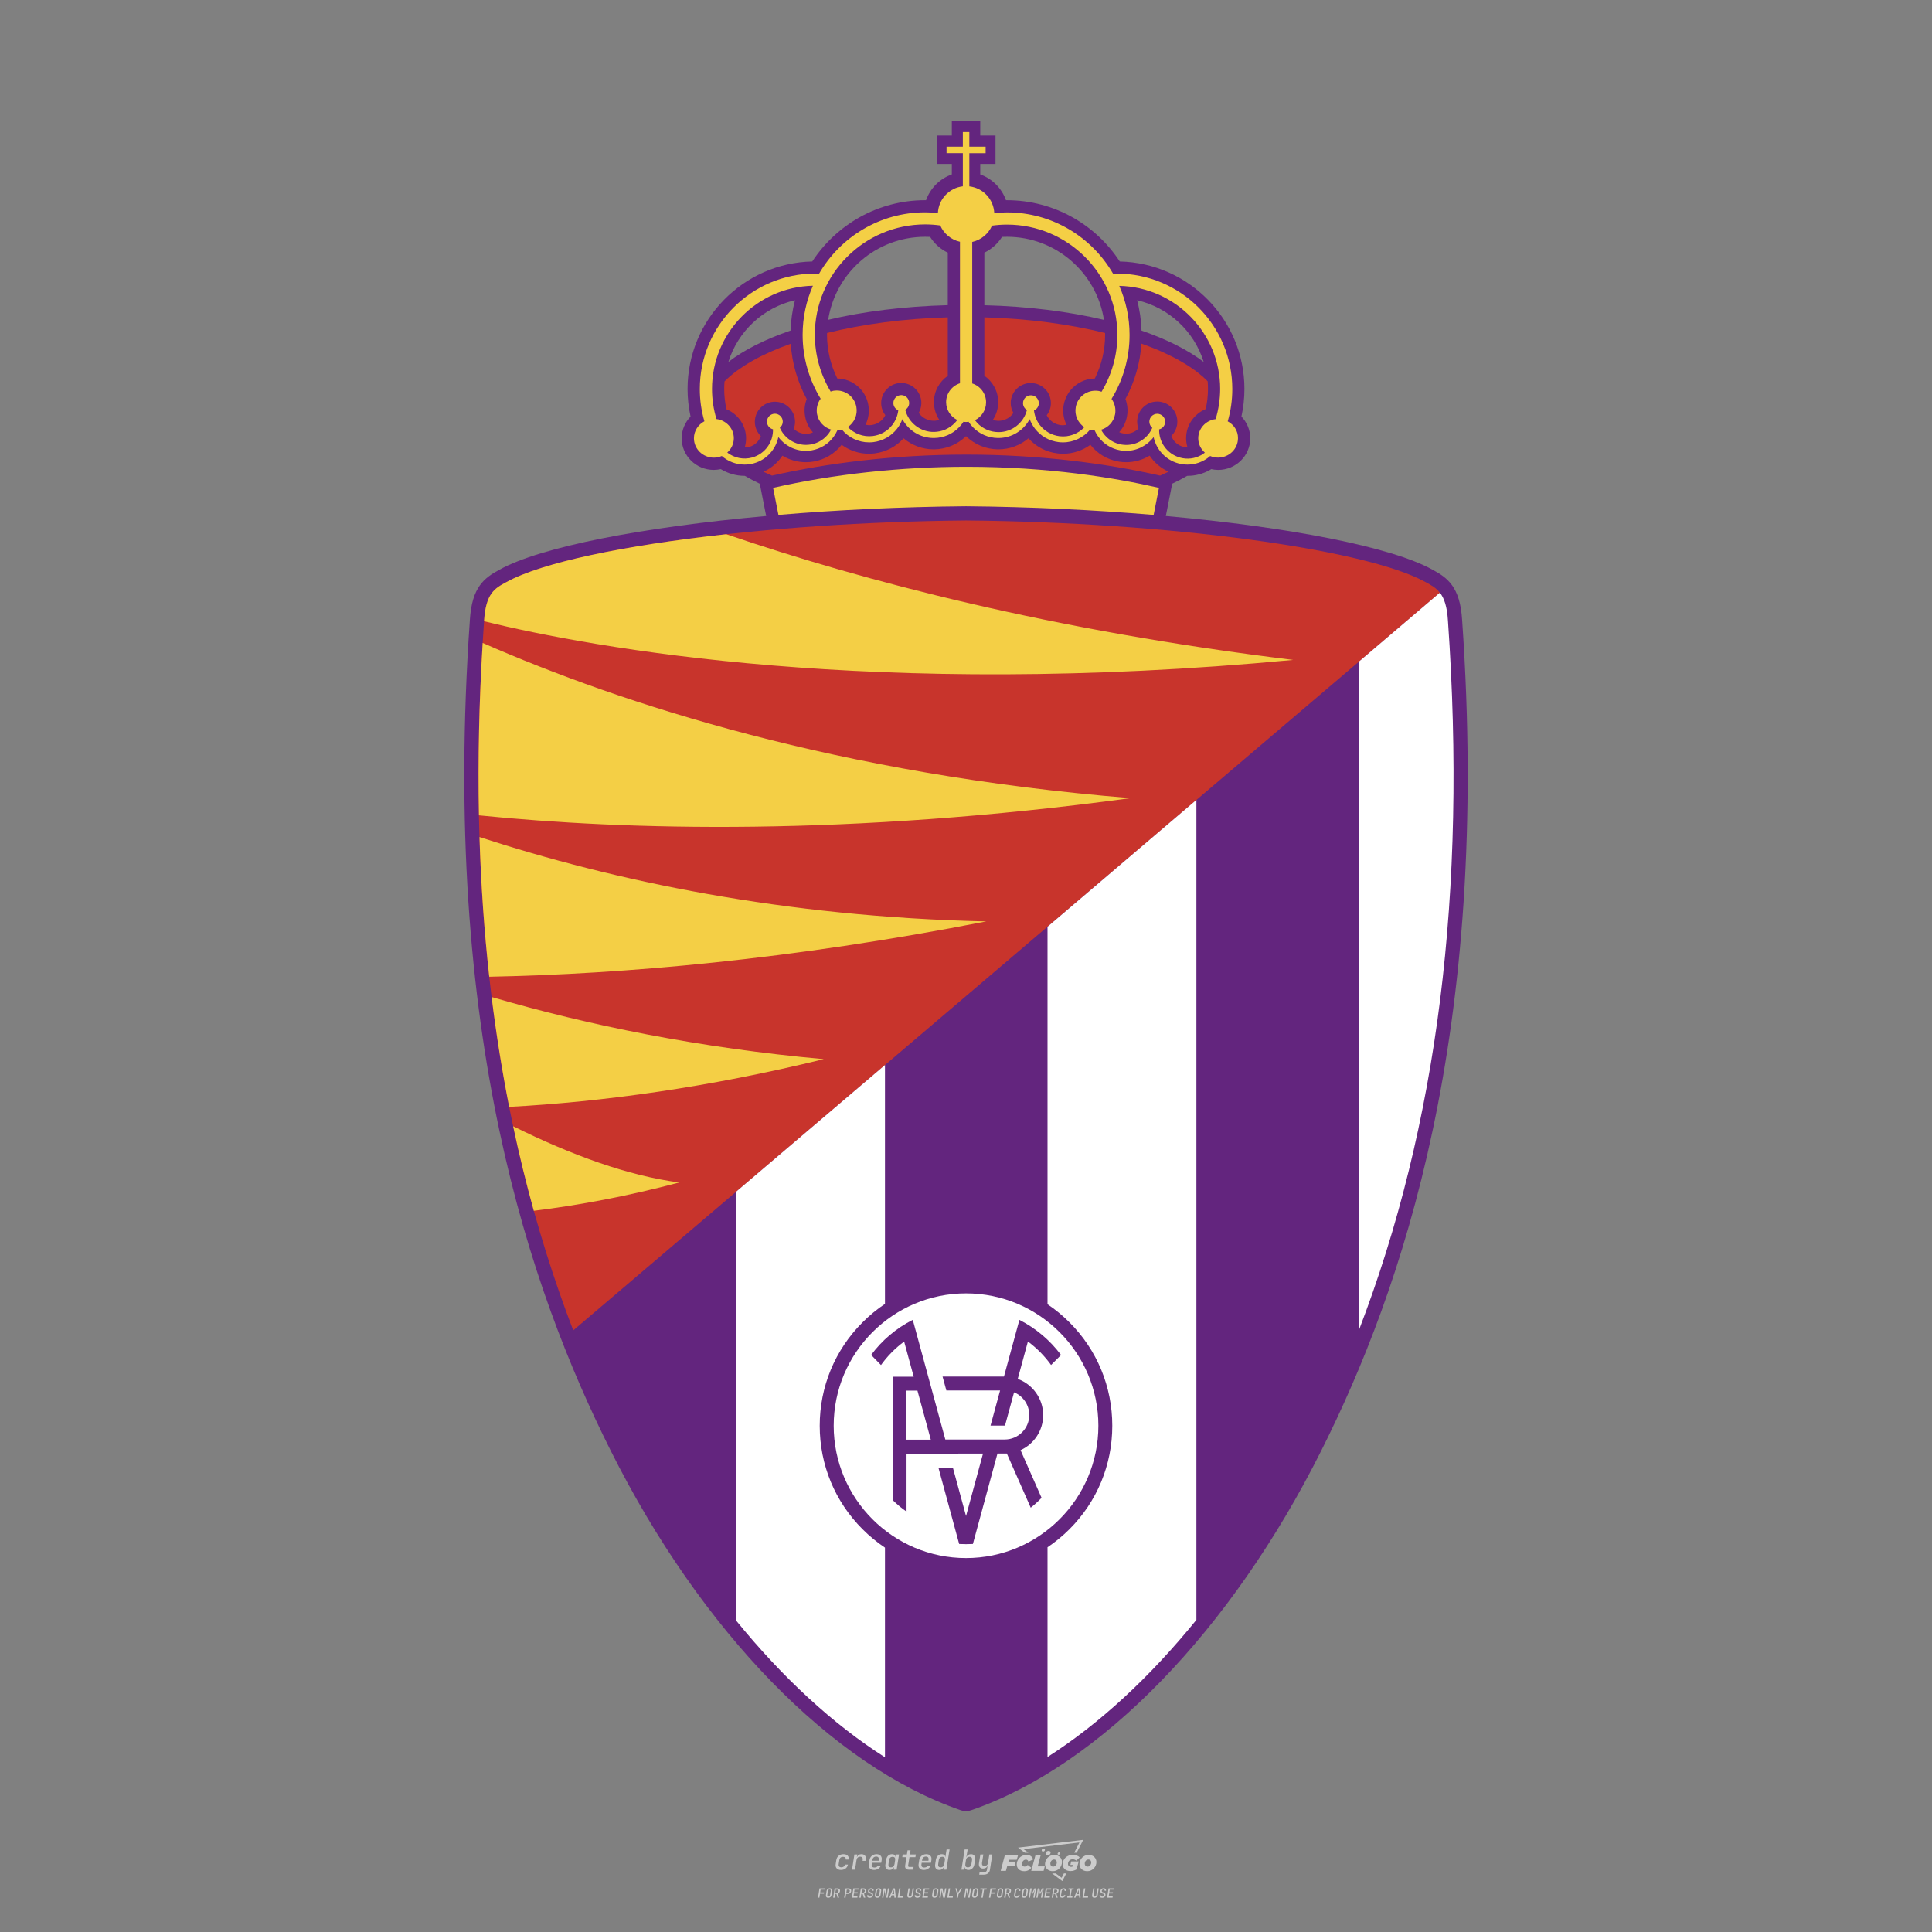 <?xml version="1.0" encoding="UTF-8"?>
<svg data-name="图层_1" xmlns="http://www.w3.org/2000/svg" version="1.1" viewBox="0 0 800 800">
  <rect x="0" y="0" width="800" height="800" fill="#808080" stroke="none"/>
  <!-- Created by @FCLOGO 2025-1-7 GMT+8 17:00:36 . https://fclogo.top/ -->
<!-- FOR PERSONAL USE ONLY NOT FOR COMMERCIAL USE -->
  <path d="M348.219,774.301c-.786,0-1.375-.217-1.768-.652-.393-.435-.528-1.03-.406-1.786l.252-1.648c.122-.755.45-1.35.984-1.785.534-.435,1.194-.652,1.98-.652.755,0,1.329.199,1.722.595.393.397.551.938.475,1.625h-1.236c.03-.359-.055-.637-.257-.836-.202-.198-.498-.297-.887-.297-.42,0-.763.117-1.03.349-.267.233-.435.563-.503.99l-.263,1.659c-.069.435-.006.769.189,1.002.195.233.502.349.921.349.389,0,.715-.099.979-.297.263-.198.436-.48.521-.847h1.236c-.137.687-.467,1.231-.99,1.631-.523.401-1.162.6-1.917.6ZM352.797,774.187l.996-6.294h1.19l-.195,1.19c.336-.87.973-1.304,1.911-1.304.671,0,1.169.208,1.493.624.324.416.429.986.315,1.71l-.069.423h-1.27l.057-.32c.069-.45.011-.795-.171-1.036-.183-.24-.477-.361-.881-.361-.405,0-.74.122-1.007.366-.267.245-.435.588-.503,1.03l-.63,3.971h-1.236ZM361.906,774.301c-.77,0-1.346-.223-1.728-.669s-.515-1.036-.401-1.768l.252-1.648c.084-.488.257-.915.521-1.282s.601-.651,1.013-.852c.412-.202.873-.304,1.385-.304.77,0,1.349.224,1.734.669.385.446.517,1.036.395,1.768l-.172,1.121h-3.845l-.092.526c-.153.954.217,1.431,1.11,1.431.717,0,1.175-.248,1.373-.744h1.225c-.168.534-.503.96-1.007,1.276-.504.317-1.091.475-1.763.475ZM361.231,770.216l-.046.286,2.655-.012.046-.286c.069-.466.013-.822-.166-1.07-.179-.248-.486-.372-.921-.372-.443,0-.795.126-1.059.378-.263.252-.433.611-.509,1.076ZM368.326,774.301c-.633,0-1.103-.212-1.408-.635s-.397-1.001-.274-1.734l.274-1.774c.115-.733.393-1.312.836-1.74.442-.427.98-.641,1.613-.641.465,0,.83.119,1.093.354.263.236.391.557.383.962h.023l.172-1.202h1.236l-.996,6.294h-1.225l.195-1.201h-.023c-.122.412-.351.734-.687.967s-.74.349-1.213.349ZM368.932,773.226c.389,0,.715-.119.978-.355.263-.236.429-.572.498-1.007l.252-1.648c.069-.427.01-.761-.177-1.002-.187-.24-.475-.36-.864-.36-.397,0-.725.118-.984.354-.26.236-.423.572-.492,1.007l-.252,1.648c-.069.443-.013.78.166,1.013.179.233.471.349.876.349ZM376.348,774.187c-.572,0-.994-.157-1.264-.469-.271-.312-.361-.751-.269-1.316l.538-3.387h-1.739l.171-1.122h1.74l.275-1.716h1.236l-.275,1.716h2.472l-.183,1.122h-2.461l-.538,3.387c-.076.442.099.664.526.664h1.717l-.172,1.121h-1.774ZM382.504,774.301c-.77,0-1.346-.223-1.728-.669s-.515-1.036-.401-1.768l.252-1.648c.084-.488.257-.915.521-1.282s.601-.651,1.013-.852c.412-.202.873-.304,1.385-.304.77,0,1.349.224,1.734.669.385.446.517,1.036.395,1.768l-.172,1.121h-3.845l-.092.526c-.153.954.217,1.431,1.11,1.431.717,0,1.175-.248,1.373-.744h1.225c-.168.534-.503.96-1.007,1.276-.504.317-1.091.475-1.763.475ZM381.829,770.216l-.046.286,2.655-.012.046-.286c.069-.466.013-.822-.166-1.07-.179-.248-.486-.372-.921-.372-.443,0-.795.126-1.059.378-.263.252-.433.611-.509,1.076ZM388.924,774.301c-.633,0-1.101-.212-1.402-.635-.301-.423-.395-1.001-.28-1.734l.274-1.774c.115-.733.393-1.312.836-1.74.442-.427.98-.641,1.613-.641.465,0,.83.119,1.093.354.263.236.391.557.383.962h.023l.206-1.465.298-1.796h1.236l-1.327,8.354h-1.225l.195-1.201h-.023c-.122.412-.351.734-.687.967s-.74.349-1.213.349ZM389.531,773.226c.389,0,.715-.119.978-.355.263-.236.429-.572.498-1.007l.252-1.648c.076-.427.019-.761-.172-1.002-.191-.24-.48-.36-.87-.36-.397,0-.725.118-.984.354-.26.236-.423.572-.492,1.007l-.252,1.648c-.076.443-.023.78.16,1.013s.477.349.881.349ZM401.017,774.301c-.473,0-.839-.116-1.099-.349-.26-.233-.385-.555-.378-.967h-.011l-.195,1.201h-1.224l1.327-8.354h1.236l-.286,1.796-.274,1.465h.046c.122-.412.353-.735.692-.967.34-.232.742-.349,1.208-.349.633,0,1.1.214,1.402.641.301.428.395,1.007.281,1.74l-.275,1.774c-.115.733-.395,1.31-.841,1.734-.446.423-.982.635-1.608.635ZM400.766,773.226c.397,0,.723-.116.979-.349.256-.233.422-.571.498-1.013l.252-1.648c.069-.435.011-.77-.171-1.007-.183-.236-.473-.354-.87-.354-.389,0-.715.12-.979.36s-.429.574-.498,1.002l-.252,1.648c-.069.435-.011.771.172,1.007.183.236.473.355.87.355ZM405.469,776.247l.172-1.064h1.934c.641,0,1.007-.302,1.099-.905l.103-.675.206-1.19h-.035c-.122.42-.347.744-.675.973-.328.229-.729.343-1.201.343-.626,0-1.093-.201-1.402-.601s-.41-.944-.303-1.631l.584-3.605h1.236l-.561,3.479c-.061.412,0,.732.183.961s.465.343.847.343c.389,0,.717-.122.984-.366.267-.244.431-.584.492-1.018l.538-3.399h1.236l-1.007,6.409c-.099.603-.37,1.078-.812,1.425-.443.347-1.0.521-1.671.521h-1.946ZM417.787,770.085h3.221l.537-1.855h-5.466l-1.708,6.442h2.147l.586-2.099h3.026l.439-1.708h-3.026l.244-.781ZM424.229,772.916c-.586,0-1.025-.39-1.025-1.123,0-.878.634-1.757,1.611-1.757.488,0,.878.244,1.025.781l1.952-.83c-.293-1.171-1.269-1.903-2.635-1.903-2.782,0-4.148,2.147-4.148,3.904s1.269,2.83,3.075,2.83c1.367,0,2.342-.586,2.977-1.415l-1.513-1.171c-.39.439-.83.683-1.318.683ZM430.915,768.231h-2.147l-1.757,6.442h5.124l.488-1.855h-2.928l1.22-4.587ZM439.748,771.013c0-1.659-1.318-2.928-3.221-2.928-2.196,0-3.807,1.806-3.807,3.807,0,1.659,1.318,2.928,3.221,2.928,2.196,0,3.807-1.806,3.807-3.807ZM434.917,771.696c0-.83.586-1.708,1.513-1.708.781,0,1.171.537,1.171,1.22,0,.83-.586,1.708-1.513,1.708-.781,0-1.171-.537-1.171-1.22ZM443.213,772.233h1.074l-.195.683c-.146.049-.342.098-.586.098-.683,0-1.269-.39-1.269-1.22,0-1.025.732-1.903,1.952-1.903.586,0,1.123.244,1.513.586l1.367-1.367c-.439-.537-1.513-1.074-2.733-1.074-2.587,0-4.295,1.757-4.295,3.855,0,2.05,1.611,2.879,3.221,2.879.927,0,1.855-.293,2.489-.683l.927-3.319h-3.123l-.342,1.464ZM450.777,768.084c-2.196,0-3.807,1.806-3.807,3.807,0,1.659,1.318,2.928,3.221,2.928,2.196,0,3.807-1.806,3.807-3.807,0-1.659-1.318-2.928-3.221-2.928ZM450.338,772.916c-.781,0-1.171-.537-1.171-1.22,0-.83.586-1.708,1.513-1.708.781,0,1.171.537,1.171,1.22,0,.83-.586,1.708-1.513,1.708ZM437.942,767.499c-.049.293.098.488.439.488s.537-.195.634-.488c.049-.244-.098-.488-.439-.488s-.586.244-.634.488ZM432.135,765.498c-.439,0-.732.244-.781.586s.098.586.537.586.732-.244.781-.586c.098-.342-.098-.586-.537-.586ZM433.013,767.303c-.098.537.146.878.83.878.634,0,1.074-.39,1.171-.878s-.146-.878-.83-.878c-.683,0-1.074.39-1.171.878ZM439.602,777.552l-2.44-1.806h-1.513l4.246,3.172,1.611-3.172h-.976l-.927,1.806ZM425.839,767.157l-2.001-1.464,23.132-2.782-2.147,4.246h1.025l2.684-5.319-26.988,3.221,2.782,2.099h1.513ZM338.719,785.785l.609-3.832h2.32l-.084.519h-1.764l-.184,1.145h1.627l-.084.525h-1.617l-.257,1.643h-.567ZM342.97,785.838c-.357,0-.623-.101-.798-.302-.175-.201-.234-.473-.178-.816l.268-1.701c.056-.343.203-.615.441-.816.238-.201.535-.302.892-.302s.623.1.798.299c.175.199.236.471.184.814l-.268,1.706c-.056.343-.204.615-.444.816-.24.201-.538.302-.895.302ZM343.049,785.334c.193,0,.348-.052.467-.158.119-.105.194-.257.226-.457l.268-1.701c.032-.199.005-.352-.079-.457-.084-.105-.222-.158-.415-.158s-.347.052-.465.158c-.117.105-.192.257-.223.457l-.268,1.701c-.032.2-.005.352.079.457s.22.158.409.158ZM344.996,785.785l.609-3.832h1.202c.238,0,.439.046.604.139.165.093.283.223.357.391s.091.366.052.593c-.038.259-.14.484-.304.675-.165.191-.366.321-.604.391l.535,1.643h-.619l-.478-1.575h-.541l-.247,1.575h-.567ZM345.888,783.707h.635c.189,0,.349-.056.48-.168.131-.112.211-.262.239-.451.032-.193,0-.345-.094-.459-.095-.114-.236-.171-.425-.171h-.635l-.2,1.249ZM349.545,785.785l.609-3.832h1.254c.371,0,.651.105.84.315.189.21.255.49.199.84-.038.234-.122.438-.249.611s-.29.307-.488.402c-.198.095-.419.142-.664.142h-.693l-.241,1.522h-.567ZM350.432,783.754h.693c.192,0,.357-.059.493-.176.136-.117.22-.274.252-.47s-.002-.352-.1-.47-.245-.176-.441-.176h-.688l-.21,1.291ZM352.747,785.785l.609-3.832h2.252l-.079.504h-1.695l-.173,1.087h1.512l-.079.499h-1.512l-.194,1.239h1.69l-.079.504h-2.252ZM355.843,785.785l.609-3.832h1.202c.238,0,.439.046.604.139.165.093.283.223.357.391s.091.366.052.593c-.038.259-.14.484-.304.675-.165.191-.366.321-.604.391l.535,1.643h-.619l-.478-1.575h-.541l-.247,1.575h-.567ZM356.736,783.707h.635c.189,0,.349-.056.48-.168.131-.112.211-.262.239-.451.032-.193,0-.345-.094-.459-.095-.114-.236-.171-.425-.171h-.635l-.2,1.249ZM360.132,785.838c-.385,0-.674-.095-.866-.286-.192-.191-.264-.451-.215-.779h.567c-.028.175.011.312.116.412.105.1.266.149.483.149.203,0,.37-.049.501-.147.131-.098.211-.233.239-.404.021-.15.001-.279-.06-.386-.061-.107-.158-.181-.291-.223l-.457-.136c-.266-.08-.462-.217-.588-.409-.126-.192-.17-.42-.131-.682.035-.21.112-.394.231-.551s.273-.28.462-.367.402-.131.64-.131c.35,0,.616.095.798.286.182.191.248.444.2.759h-.567c.028-.168-.003-.3-.092-.396-.089-.096-.23-.144-.422-.144-.189,0-.343.045-.462.134-.119.089-.189.214-.21.375-.025.151-.007.279.052.386s.158.181.294.223l.467.147c.262.081.456.217.58.409.124.193.165.422.123.688-.035.217-.116.406-.241.567-.126.161-.288.286-.485.375-.198.089-.419.134-.664.134ZM363.265,785.838c-.357,0-.623-.101-.798-.302-.175-.201-.234-.473-.178-.816l.268-1.701c.056-.343.203-.615.441-.816.238-.201.535-.302.892-.302s.623.1.798.299c.175.199.236.471.184.814l-.268,1.706c-.056.343-.204.615-.444.816-.24.201-.538.302-.895.302ZM363.344,785.334c.193,0,.348-.052.467-.158.119-.105.194-.257.226-.457l.268-1.701c.032-.199.005-.352-.079-.457-.084-.105-.222-.158-.415-.158s-.347.052-.465.158c-.117.105-.192.257-.223.457l-.268,1.701c-.032.2-.005.352.079.457s.22.158.409.158ZM365.275,785.785l.609-3.832h.709l.619,3.186c.007-.098.017-.217.029-.357.012-.14.027-.285.045-.435.018-.151.037-.289.058-.415l.315-1.979h.525l-.609,3.832h-.709l-.614-3.186c-.007.095-.017.209-.029.344s-.027.276-.045.423c-.018.147-.037.283-.058.409l-.315,2.01h-.53ZM368.225,785.785l1.585-3.832h.745l.373,3.832h-.562l-.073-.971h-1.087l-.388.971h-.593ZM369.385,784.342h.871l-.089-1.102c-.018-.196-.03-.365-.037-.509-.007-.143-.011-.243-.011-.299-.018.056-.052.156-.102.299s-.115.311-.192.504l-.441,1.107ZM371.721,785.785l.609-3.832h.567l-.525,3.312h1.674l-.079.52h-2.247ZM376.678,785.838c-.367,0-.634-.101-.8-.302-.166-.201-.221-.475-.165-.821l.436-2.761h.567l-.436,2.755c-.032.196-.008.35.071.462.079.112.214.168.407.168.193,0,.347-.056.465-.168.117-.112.192-.266.223-.462l.435-2.755h.567l-.436,2.761c-.056.35-.2.625-.433.824-.233.199-.533.299-.9.299ZM379.844,785.838c-.385,0-.674-.095-.866-.286-.192-.191-.264-.451-.215-.779h.567c-.028.175.011.312.116.412.105.1.266.149.483.149.203,0,.37-.049.501-.147.131-.098.211-.233.239-.404.021-.15.001-.279-.06-.386-.061-.107-.158-.181-.291-.223l-.457-.136c-.266-.08-.462-.217-.588-.409-.126-.192-.17-.42-.131-.682.035-.21.112-.394.231-.551s.273-.28.462-.367.402-.131.64-.131c.35,0,.616.095.798.286.182.191.248.444.2.759h-.567c.028-.168-.003-.3-.092-.396-.089-.096-.23-.144-.422-.144-.189,0-.343.045-.462.134-.119.089-.189.214-.21.375-.025.151-.007.279.052.386s.158.181.294.223l.467.147c.262.081.456.217.58.409.124.193.165.422.123.688-.035.217-.116.406-.241.567-.126.161-.288.286-.485.375-.198.089-.419.134-.664.134ZM381.906,785.785l.609-3.832h2.252l-.079.504h-1.695l-.173,1.087h1.512l-.079.499h-1.512l-.194,1.239h1.69l-.079.504h-2.252ZM386.943,785.838c-.357,0-.623-.101-.798-.302-.175-.201-.234-.473-.178-.816l.268-1.701c.056-.343.203-.615.441-.816.238-.201.535-.302.892-.302s.623.1.798.299c.175.199.236.471.184.814l-.268,1.706c-.056.343-.204.615-.444.816-.24.201-.538.302-.895.302ZM387.021,785.334c.193,0,.348-.052.467-.158.119-.105.194-.257.226-.457l.268-1.701c.032-.199.005-.352-.079-.457-.084-.105-.222-.158-.415-.158s-.347.052-.465.158c-.117.105-.192.257-.223.457l-.268,1.701c-.032.2-.005.352.079.457s.22.158.409.158ZM388.953,785.785l.609-3.832h.709l.619,3.186c.007-.098.017-.217.029-.357.012-.14.027-.285.045-.435.018-.151.037-.289.058-.415l.315-1.979h.525l-.609,3.832h-.709l-.614-3.186c-.007.095-.017.209-.029.344s-.027.276-.045.423c-.018.147-.037.283-.058.409l-.315,2.01h-.53ZM392.249,785.785l.609-3.832h.567l-.525,3.312h1.674l-.079.52h-2.247ZM396.117,785.785l.22-1.412-.751-2.42h.577l.446,1.449c.028.095.05.184.066.268.016.084.025.147.029.189.018-.042.046-.105.087-.189.04-.084.088-.173.144-.268l.898-1.449h.598l-1.528,2.42-.22,1.412h-.567ZM399.217,785.785l.609-3.832h.709l.619,3.186c.007-.098.017-.217.029-.357.012-.14.027-.285.044-.435.018-.151.037-.289.058-.415l.315-1.979h.525l-.609,3.832h-.709l-.614-3.186c-.007.095-.017.209-.029.344s-.027.276-.045.423c-.018.147-.037.283-.058.409l-.315,2.01h-.53ZM403.505,785.838c-.357,0-.623-.101-.798-.302-.175-.201-.234-.473-.178-.816l.268-1.701c.056-.343.203-.615.441-.816.238-.201.535-.302.892-.302.357,0,.623.1.798.299.175.199.236.471.184.814l-.268,1.706c-.056.343-.204.615-.444.816-.239.201-.538.302-.895.302ZM403.584,785.334c.193,0,.348-.052.467-.158.119-.105.194-.257.226-.457l.268-1.701c.032-.199.005-.352-.079-.457-.084-.105-.222-.158-.415-.158-.193,0-.347.052-.465.158-.117.105-.191.257-.223.457l-.268,1.701c-.032.2-.005.352.079.457.084.105.22.158.409.158ZM406.381,785.785l.525-3.312h-1.023l.084-.519h2.619l-.084.519h-1.029l-.525,3.312h-.567ZM409.518,785.785l.609-3.832h2.32l-.084.519h-1.764l-.184,1.145h1.627l-.084.525h-1.617l-.257,1.643h-.567ZM413.769,785.838c-.357,0-.623-.101-.798-.302-.175-.201-.234-.473-.178-.816l.268-1.701c.056-.343.203-.615.441-.816.238-.201.535-.302.892-.302.357,0,.623.1.798.299.175.199.236.471.184.814l-.268,1.706c-.056.343-.204.615-.444.816-.239.201-.538.302-.895.302ZM413.848,785.334c.193,0,.348-.052.467-.158.119-.105.194-.257.226-.457l.268-1.701c.032-.199.005-.352-.079-.457-.084-.105-.222-.158-.415-.158-.193,0-.347.052-.465.158-.117.105-.191.257-.223.457l-.268,1.701c-.032.2-.005.352.079.457.084.105.22.158.409.158ZM415.795,785.785l.609-3.832h1.202c.238,0,.439.046.604.139.164.093.283.223.357.391s.091.366.053.593c-.039.259-.14.484-.304.675-.165.191-.366.321-.604.391l.535,1.643h-.619l-.478-1.575h-.541l-.247,1.575h-.567ZM416.688,783.707h.635c.189,0,.349-.056.48-.168.131-.112.211-.262.239-.451.032-.193,0-.345-.095-.459-.094-.114-.236-.171-.425-.171h-.635l-.199,1.249ZM420.905,785.838c-.36,0-.631-.101-.811-.302-.18-.201-.242-.473-.186-.816l.268-1.701c.056-.346.206-.619.449-.819s.545-.299.906-.299c.357,0,.625.101.806.302.18.201.242.473.186.816h-.567c.031-.199.003-.352-.087-.457-.089-.105-.228-.158-.417-.158-.193,0-.351.052-.475.158-.124.105-.202.255-.234.451l-.268,1.706c-.032.2-.003.352.087.457.089.105.23.158.423.158s.35-.052.472-.158.199-.257.231-.457h.567c-.035.228-.115.425-.239.593s-.281.298-.47.388c-.189.091-.402.136-.64.136ZM424.034,785.838c-.357,0-.623-.101-.798-.302-.175-.201-.234-.473-.178-.816l.268-1.701c.056-.343.203-.615.441-.816.238-.201.535-.302.892-.302.357,0,.623.1.798.299.175.199.236.471.184.814l-.268,1.706c-.056.343-.204.615-.444.816-.239.201-.538.302-.895.302ZM424.112,785.334c.193,0,.348-.052.467-.158.119-.105.194-.257.226-.457l.268-1.701c.032-.199.005-.352-.079-.457-.084-.105-.222-.158-.415-.158-.193,0-.347.052-.465.158-.117.105-.191.257-.223.457l-.268,1.701c-.032.2-.005.352.079.457.084.105.22.158.409.158ZM425.965,785.785l.609-3.832h.687l.184,1.228c.021.119.037.23.047.333.011.103.019.183.026.239.018-.056.047-.136.089-.241.042-.105.091-.217.147-.336l.567-1.223h.709l-.609,3.832h-.535l.204-1.291c.025-.168.058-.352.1-.554.042-.201.087-.404.136-.609s.096-.4.142-.585c.045-.185.087-.348.126-.488l-.855,1.863h-.551l-.283-1.863c-.004.136-.011.295-.021.475s-.024.372-.039.575c-.016.203-.035.407-.058.611-.023.205-.048.396-.076.575l-.205,1.291h-.54ZM429.115,785.785l.609-3.832h.687l.184,1.228c.021.119.037.23.047.333.011.103.019.183.026.239.018-.056.047-.136.089-.241.042-.105.091-.217.147-.336l.567-1.223h.709l-.609,3.832h-.535l.204-1.291c.025-.168.058-.352.1-.554.042-.201.087-.404.136-.609s.096-.4.142-.585c.045-.185.087-.348.126-.488l-.855,1.863h-.551l-.283-1.863c-.004.136-.011.295-.021.475s-.024.372-.039.575c-.016.203-.035.407-.058.611-.023.205-.048.396-.076.575l-.205,1.291h-.54ZM432.411,785.785l.609-3.832h2.252l-.079.504h-1.696l-.173,1.087h1.512l-.079.499h-1.512l-.194,1.239h1.69l-.079.504h-2.252ZM435.507,785.785l.609-3.832h1.202c.238,0,.439.046.604.139.164.093.283.223.357.391s.091.366.053.593c-.039.259-.14.484-.304.675-.165.191-.366.321-.604.391l.535,1.643h-.619l-.478-1.575h-.541l-.247,1.575h-.567ZM436.4,783.707h.635c.189,0,.349-.056.48-.168.131-.112.211-.262.239-.451.032-.193,0-.345-.095-.459-.094-.114-.236-.171-.425-.171h-.635l-.199,1.249ZM439.801,785.838c-.36,0-.631-.101-.811-.302-.18-.201-.242-.473-.186-.816l.268-1.701c.056-.346.206-.619.449-.819s.545-.299.906-.299c.357,0,.625.101.806.302.18.201.242.473.186.816h-.567c.031-.199.003-.352-.087-.457-.089-.105-.228-.158-.417-.158-.193,0-.351.052-.475.158-.124.105-.202.255-.234.451l-.268,1.706c-.032.2-.003.352.087.457.089.105.23.158.423.158s.35-.052.472-.158.199-.257.231-.457h.567c-.035.228-.115.425-.239.593s-.281.298-.47.388c-.189.091-.402.136-.64.136ZM441.879,785.785l.079-.504h.777l.446-2.824h-.777l.084-.504h2.126l-.084.504h-.777l-.446,2.824h.777l-.079.504h-2.126ZM444.74,785.785l1.585-3.832h.745l.373,3.832h-.562l-.073-.971h-1.087l-.388.971h-.593ZM445.9,784.342h.871l-.089-1.102c-.017-.196-.03-.365-.037-.509-.007-.143-.01-.243-.01-.299-.018.056-.052.156-.102.299s-.115.311-.192.504l-.441,1.107ZM448.235,785.785l.609-3.832h.567l-.525,3.312h1.674l-.079.52h-2.247ZM453.193,785.838c-.368,0-.634-.101-.8-.302-.166-.201-.221-.475-.165-.821l.436-2.761h.567l-.436,2.755c-.032.196-.008.35.071.462.079.112.214.168.407.168s.347-.056.465-.168c.117-.112.192-.266.223-.462l.436-2.755h.567l-.436,2.761c-.056.35-.2.625-.433.824-.233.199-.533.299-.9.299ZM456.358,785.838c-.385,0-.674-.095-.866-.286-.193-.191-.264-.451-.215-.779h.567c-.028.175.011.312.115.412.105.1.266.149.483.149.203,0,.37-.049.501-.147s.211-.233.239-.404c.021-.15.001-.279-.06-.386s-.158-.181-.291-.223l-.457-.136c-.266-.08-.462-.217-.588-.409-.126-.192-.17-.42-.131-.682.035-.21.112-.394.231-.551s.273-.28.462-.367c.189-.087.402-.131.64-.131.35,0,.616.095.798.286.182.191.248.444.199.759h-.567c.028-.168-.003-.3-.092-.396-.089-.096-.23-.144-.423-.144-.189,0-.343.045-.462.134-.119.089-.189.214-.21.375-.025.151-.007.279.052.386s.158.181.294.223l.467.147c.262.081.456.217.58.409.124.193.165.422.124.688-.035.217-.116.406-.241.567-.126.161-.288.286-.485.375-.198.089-.419.134-.664.134ZM458.421,785.785l.609-3.832h2.252l-.079.504h-1.696l-.173,1.087h1.512l-.079.499h-1.512l-.194,1.239h1.69l-.079.504h-2.252Z" style="fill: #ccc;"/>
  <g>
    <path id="path242" d="M394.127,50v6.114h-6.14v11.771h6.14v4.338c-4.973,1.776-8.905,5.708-10.681,10.681h-.382c-19.535,0-36.76,10.124-46.731,25.372-28.567.634-51.629,24.076-51.629,52.795,0,3.882.431,7.686,1.242,11.415-2.258,2.359-3.677,5.505-3.677,9.007,0,7.231,5.961,13.091,13.293,13.091.989,0,1.954-.127,2.892-.33,2.917,1.776,6.317,2.791,9.844,2.791h.126c1.954,1.142,4.008,2.232,6.19,3.272l2.639,13.345c-51.273,4.617-93.311,12.761-110.41,22.224-6.241,3.374-11.441,7.104-12.278,20.804-11.975,171.07,24.989,277.524,58.3,343.968,37.548,74.918,91.663,130.503,144.839,148.871,2.03.66,2.664.633,4.922-.128,53.074-18.495,107.035-73.979,144.507-148.769,33.311-66.419,70.275-172.872,58.3-343.942-.837-13.7-6.063-17.455-12.278-20.804-17.099-9.463-59.137-17.607-110.41-22.224l2.639-13.369c2.182-1.04,4.261-2.106,6.214-3.248h.154c3.197,0,6.367-.813,9.234-2.437.203-.102.38-.227.557-.353.939.203,1.879.33,2.868.33,7.332,0,13.293-5.886,13.293-13.091,0-3.476-1.395-6.647-3.653-9.007.812-3.704,1.242-7.534,1.242-11.415,0-28.719-23.06-52.161-51.627-52.795-9.97-15.273-27.198-25.372-46.733-25.372h-.38c-1.776-4.973-5.709-8.905-10.656-10.681v-4.338h6.318v-11.771h-6.318v-6.114h-11.771ZM383.091,98.051c.685,0,1.37.025,2.055.05,1.776,2.816,4.288,5.076,7.307,6.522v21.741c-18.14.482-34.935,2.614-49.523,6.064,2.994-19.459,19.865-34.376,40.161-34.376ZM416.961,98.051c20.296,0,37.142,14.944,40.161,34.402-14.588-3.45-31.409-5.608-49.523-6.064v-21.766c2.994-1.446,5.531-3.706,7.307-6.522.685-.025,1.37-.05,2.055-.05h0ZM329.18,124.334c-1.065,4.034-1.675,8.245-1.828,12.558-10.503,3.603-19.255,7.992-25.749,12.989,3.958-12.71,14.461-22.554,27.577-25.548ZM470.846,124.334c13.116,2.994,23.619,12.837,27.577,25.548-6.52-4.973-15.274-9.362-25.751-12.989-.127-4.313-.735-8.524-1.826-12.558Z" style="fill: #63257e;"/>
    <g id="g2222">
      <g id="g2185">
        <path id="path208" d="M392.453,155.616v-24.203c-18.216.507-35.29,2.816-49.979,6.469,0,.279-.025.533-.025.786,0,6.317,1.497,12.482,4.262,18.064,6.343.101,11.721,4.668,12.837,10.934.533,2.918.051,5.759-1.167,8.22.786.152,1.573.228,2.41.127,2.004-.254,3.78-1.243,5.023-2.841.304-.381.584-.812.786-1.243-1.065-1.395-1.725-3.12-1.725-5.023,0-4.592,3.729-8.321,8.321-8.321s8.321,3.729,8.321,8.321c0,1.472-.431,2.867-1.091,4.059,1.37,1.979,3.679,3.273,6.292,3.273.761,0,1.497-.178,2.207-.406-1.395-2.106-2.207-4.617-2.207-7.332,0-4.49,2.258-8.474,5.734-10.884h0Z" style="fill: #c8342c;"/>
        <path id="path210" d="M466.66,172.386c-.457,2.537-1.598,4.77-3.222,6.571.533.254,1.116.431,1.725.533,2.359.406,4.668-.431,6.241-2.03-.33-.888-.533-1.852-.533-2.867,0-4.592,3.729-8.321,8.321-8.321s8.321,3.729,8.321,8.321c0,2.309-.964,4.414-2.486,5.911.761,2.106,2.461,3.831,4.77,4.465.634.178,1.268.228,1.903.228-.355-1.192-.558-2.436-.558-3.755,0-5.404,3.349-10.072,8.118-12.051.609-2.715.939-5.505.939-8.347,0-1.065-.051-2.106-.127-3.12-.051-.051-.076-.101-.127-.152-.685-.685-1.395-1.37-2.182-2.055-.076-.076-.178-.152-.279-.228-.71-.609-1.446-1.192-2.207-1.776-.254-.178-.507-.381-.786-.558-.66-.482-1.319-.939-2.03-1.395-.304-.203-.584-.381-.888-.584-.761-.482-1.522-.939-2.334-1.395-.254-.152-.507-.304-.786-.457-2.207-1.243-4.617-2.436-7.18-3.603-.102-.051-.203-.076-.279-.127-1.167-.533-2.385-1.04-3.628-1.522-.254-.102-.533-.203-.786-.304-1.116-.431-2.283-.863-3.45-1.294-.152-.051-.304-.102-.482-.178-.533,8.042-2.816,15.882-6.622,22.909.837,2.309,1.091,4.744.634,7.18h0Z" style="fill: #c8342c;"/>
        <path id="path212" d="M453.341,156.732c2.765-5.581,4.262-11.746,4.262-18.064,0-.279-.025-.533-.025-.786-14.689-3.628-31.789-5.962-49.979-6.469v24.178c3.45,2.41,5.734,6.393,5.734,10.934,0,2.715-.812,5.226-2.207,7.332.71.228,1.446.381,2.207.406h.101c2.562,0,4.846-1.294,6.19-3.273-.685-1.218-1.116-2.588-1.116-4.059,0-4.592,3.729-8.321,8.321-8.321s8.321,3.729,8.321,8.321c0,1.903-.66,3.628-1.725,5.023.228.431.482.863.786,1.243,1.243,1.573,3.019,2.588,5.023,2.841.812.101,1.624.025,2.385-.127-1.243-2.537-1.674-5.378-1.167-8.22,1.167-6.292,6.545-10.858,12.888-10.96h0Z" style="fill: #c8342c;"/>
        <path id="path214" d="M323.497,143.819c-.254.102-.533.203-.786.304-1.268.507-2.537,1.04-3.729,1.573-.051.025-.101.051-.178.076-2.613,1.167-5.049,2.385-7.307,3.679-.152.076-.279.178-.431.254-.964.558-1.877,1.091-2.765,1.674-.178.101-.33.203-.507.33-.888.584-1.75,1.167-2.588,1.776-.076.051-.178.127-.254.178-1.852,1.395-3.526,2.816-4.947,4.287-.076,1.04-.127,2.08-.127,3.146,0,2.841.33,5.657.939,8.372,4.77,2.004,8.118,6.647,8.118,12.051,0,1.294-.203,2.562-.558,3.755.634,0,1.268-.051,1.903-.228,2.309-.66,4.008-2.359,4.77-4.465-1.522-1.522-2.486-3.603-2.486-5.911,0-4.592,3.729-8.321,8.321-8.321s8.321,3.729,8.321,8.321c0,1.015-.203,1.954-.533,2.867,1.573,1.598,3.856,2.41,6.241,2.03.609-.101,1.167-.304,1.7-.533-1.624-1.801-2.791-4.034-3.222-6.571-.482-2.512-.228-4.947.66-7.205-3.805-7.027-6.089-14.841-6.622-22.909-.152.051-.33.127-.482.178-1.192.431-2.334.863-3.45,1.294Z" style="fill: #c8342c;"/>
        <path id="path216" d="M319.387,196.817c.101.051.178.076.279.127,22.478-5.099,50.41-8.702,80.525-8.702,30.089,0,57.742,3.603,80.169,8.702,1.192-.533,2.385-1.065,3.526-1.624-3.247-1.472-5.937-3.805-7.839-6.647-2.867,1.725-6.216,2.715-9.691,2.715-1.04,0-2.08-.076-3.146-.254-4.668-.786-8.778-3.247-11.696-6.951-3.222,2.334-7.154,3.704-11.315,3.704-.786,0-1.573-.051-2.359-.152-4.668-.558-8.854-2.765-11.975-6.241-3.374,2.841-7.687,4.567-12.431,4.567h-.279c-4.973-.076-9.59-2.004-13.142-5.455-3.552,3.45-8.194,5.378-13.142,5.455h-.279c-4.719,0-9.057-1.725-12.431-4.567-3.12,3.45-7.307,5.657-11.975,6.241-.786.101-1.573.152-2.359.152-4.186,0-8.118-1.37-11.315-3.704-2.918,3.704-7.027,6.165-11.696,6.951-1.065.178-2.106.254-3.146.254-3.501,0-6.825-.989-9.691-2.689-1.903,2.841-4.592,5.176-7.865,6.672.051.025.101.051.178.076,1.015.457,2.055.913,3.095,1.37h0Z" style="fill: #c8342c;"/>
      </g>
      <path id="path240" d="M400.013,209.629c26.74.228,53.176,1.522,77.683,3.577l2.207-11.188c-18.343-4.211-45.869-8.727-79.713-8.727-27.247,0-55.459,3.095-80.068,8.727l2.207,11.188c24.508-2.08,50.943-3.349,77.683-3.577h0Z" style="fill: #f4cf45;"/>
      <path id="path266" d="M508.368,174.466c1.268-4.313,1.903-8.778,1.903-13.395,0-26.334-21.438-47.772-47.772-47.772h-1.624c-8.778-15.146-25.167-25.345-43.89-25.345-1.776,0-3.526.102-5.277.279-.279-5.759-4.668-10.402-10.326-11.061v-13.725h6.748v-2.715h-6.748v-6.063h-2.689v6.063h-6.748v2.689h6.748v13.725c-5.632.66-10.047,5.302-10.326,11.061-1.75-.178-3.501-.279-5.277-.279-18.723,0-35.112,10.199-43.89,25.345h-1.624c-26.36.025-47.797,21.463-47.797,47.797,0,4.592.634,9.057,1.903,13.37-2.562,1.37-4.338,3.983-4.338,7.027,0,4.44,3.704,8.042,8.245,8.042,1.167,0,2.283-.254,3.298-.685,2.588,2.258,5.937,3.552,9.438,3.552,1.268,0,2.562-.178,3.856-.533,5.302-1.497,9.057-5.81,10.123-10.858,2.664,3.526,6.85,5.708,11.391,5.708.786,0,1.573-.076,2.359-.203,3.755-.634,7.053-2.689,9.26-5.81.558-.786,1.04-1.624,1.421-2.486.381-.025.761-.025,1.167-.101.254-.051.457-.127.71-.203,2.715,3.247,6.799,5.277,11.239,5.277.584,0,1.192-.025,1.801-.101,3.882-.482,7.357-2.436,9.793-5.531.964-1.218,1.7-2.562,2.207-3.983,2.486,4.643,7.357,7.814,12.964,7.814h.203c3.932-.051,7.586-1.624,10.326-4.44.685-.71,1.294-1.472,1.801-2.283.355.051.71.101,1.065.101s.71-.051,1.065-.101c.533.812,1.116,1.573,1.801,2.283,2.74,2.816,6.393,4.389,10.326,4.44h.203c5.607,0,10.478-3.171,12.964-7.814.533,1.421,1.268,2.765,2.207,3.983,2.41,3.095,5.886,5.049,9.793,5.531.609.076,1.192.101,1.801.101,4.44,0,8.499-2.03,11.239-5.277.228.076.457.152.685.203.381.076.786.101,1.167.101.381.863.863,1.7,1.421,2.486,2.207,3.12,5.505,5.176,9.26,5.81.786.127,1.598.203,2.359.203,4.541,0,8.753-2.207,11.391-5.708,1.065,5.049,4.82,9.362,10.123,10.858,1.294.355,2.588.533,3.882.533,2.41,0,4.82-.609,6.977-1.827.888-.482,1.674-1.065,2.436-1.725,1.015.431,2.106.66,3.273.66,4.567,0,8.245-3.603,8.245-8.042.051-2.994-1.7-5.607-4.262-6.977h0ZM343.285,179.286c-1.827,2.562-4.541,4.262-7.636,4.77-5.429.913-10.63-2.08-12.736-6.926.736-.609,1.218-1.497,1.218-2.537,0-1.801-1.472-3.273-3.273-3.273s-3.273,1.472-3.273,3.273c0,1.548,1.065,2.816,2.486,3.171.152,5.277-3.273,10.173-8.575,11.67-3.704,1.04-7.51.152-10.351-2.03,1.649-1.472,2.715-3.577,2.715-5.937,0-4.085-3.146-7.433-7.18-7.941-1.218-4.008-1.852-8.169-1.852-12.482,0-23.239,18.672-42.216,41.785-42.723-2.74,6.216-4.262,13.091-4.262,20.321,0,9.387,2.613,18.546,7.459,26.461-1.294,1.75-1.903,4.008-1.497,6.343.584,3.171,2.892,5.556,5.784,6.419-.228.533-.507.989-.812,1.421h0ZM397.501,158.711c-3.324,1.065-5.734,4.161-5.734,7.814,0,3.247,1.903,6.038,4.617,7.383-.33.457-.685.888-1.065,1.268-2.258,2.334-5.302,3.628-8.55,3.679-5.683.101-10.579-3.831-11.924-9.159.964-.558,1.624-1.624,1.624-2.816,0-1.801-1.472-3.273-3.273-3.273s-3.273,1.472-3.273,3.273c0,1.37.837,2.537,2.03,3.019-.254,2.207-1.091,4.288-2.486,6.089-2.004,2.562-4.871,4.186-8.093,4.567-3.983.482-7.738-1.015-10.3-3.729,2.639-1.776,4.135-4.998,3.526-8.321-.71-3.983-4.186-6.799-8.118-6.799-.482,0-.989.051-1.472.127-.355.076-.71.203-1.065.304-4.237-7.053-6.545-15.197-6.545-23.518,0-25.192,20.499-45.691,45.691-45.691,2.106,0,4.186.152,6.241.431,1.472,3.374,4.465,5.937,8.169,6.748v58.605ZM453.569,161.781c-3.907,0-7.408,2.791-8.118,6.799-.609,3.324.888,6.545,3.552,8.321-2.562,2.715-6.317,4.211-10.3,3.729-3.222-.406-6.089-2.03-8.093-4.567-1.395-1.801-2.207-3.882-2.461-6.089,1.167-.507,2.004-1.674,2.004-3.019,0-1.801-1.472-3.273-3.273-3.273s-3.273,1.472-3.273,3.273c0,1.218.66,2.258,1.624,2.816-1.345,5.328-6.19,9.26-11.924,9.159-3.247-.051-6.292-1.345-8.55-3.679-.381-.406-.736-.837-1.065-1.268,2.74-1.345,4.617-4.135,4.617-7.383,0-3.679-2.41-6.748-5.734-7.814v-58.605c3.679-.812,6.723-3.374,8.194-6.748,2.055-.279,4.11-.431,6.216-.431,25.192,0,45.691,20.499,45.691,45.691,0,8.347-2.309,16.465-6.545,23.518-.355-.101-.685-.228-1.066-.304-.533-.101-1.015-.127-1.497-.127h0ZM503.371,173.553c-4.059.507-7.205,3.856-7.205,7.941,0,2.359,1.066,4.465,2.74,5.937-.457.355-.913.66-1.421.964-2.74,1.548-5.911,1.928-8.93,1.065-5.302-1.497-8.727-6.393-8.575-11.67,1.421-.355,2.486-1.624,2.486-3.171,0-1.801-1.472-3.273-3.273-3.273s-3.273,1.472-3.273,3.273c0,1.015.482,1.928,1.218,2.537-2.106,4.846-7.281,7.839-12.71,6.926-3.095-.507-5.81-2.207-7.636-4.77-.304-.431-.584-.888-.837-1.37,2.892-.863,5.201-3.247,5.784-6.419.406-2.309-.178-4.567-1.472-6.343,4.846-7.915,7.459-17.074,7.459-26.486,0-7.231-1.522-14.106-4.262-20.321,23.137.507,41.785,19.459,41.785,42.723-.025,4.262-.66,8.448-1.877,12.457h0Z" style="fill: #f4cf45;"/>
    </g>
    <g id="g2284">
      <g id="g2263">
        <path id="path226" d="M590.365,241.062c-24.989-13.827-106.808-24.812-190.352-25.548-83.544.736-165.362,11.721-190.301,25.522-4.82,2.588-8.55,4.617-9.26,16.009-7.839,112.136,4.262,208.821,36.913,293.836l358.86-305.456c-1.598-2.055-3.603-3.146-5.861-4.364Z" style="fill: #c8342c;"/>
        <g id="g2086">
          <path id="path228" d="M198.549,346.602c.609,19.789,1.954,39.07,4.034,57.844,55.256-1.091,124.466-7.002,205.802-22.909-83.696-1.852-154.123-16.77-209.836-34.935Z" style="fill: #f4cf45;"/>
          <path id="path230" d="M535.489,273.257c-99.882-12.152-178.276-32.753-234.775-52.059-42.419,4.668-76.415,11.746-91.002,19.814-4.82,2.588-8.55,4.617-9.26,16.009,0,.076,0,.152-.025.228,45.489,11.112,161.455,32.372,335.063,16.009h0Z" style="fill: #f4cf45;"/>
          <path id="path232" d="M341.104,438.568c-51.527-4.643-97.396-14.004-137.531-25.725,1.903,15.501,4.338,30.647,7.256,45.489,38.842-2.106,82.351-8.042,130.275-19.763h0Z" style="fill: #f4cf45;"/>
          <path id="path234" d="M212.477,466.349c2.512,11.873,5.378,23.543,8.55,35.011,19.053-2.334,39.121-6.14,60.254-11.721-21.133-2.765-44.601-11.29-68.804-23.29h0Z" style="fill: #f4cf45;"/>
          <path id="path236" d="M199.868,266.229c-1.497,24.533-2.004,48.33-1.548,71.391,61.015,6.165,152.525,8.727,269.887-7.129-120.762-9.768-210.546-38.943-268.339-64.262Z" style="fill: #f4cf45;"/>
        </g>
        <g id="g2119">
          <path id="path252" d="M366.448,727.66c-21.412-13.624-42.368-32.93-61.675-56.677v-177.489l61.675-52.491v98.918c-3.298,2.207-6.419,4.744-9.286,7.636-11.442,11.442-17.734,26.664-17.734,42.825,0,16.186,6.292,31.383,17.734,42.825,2.867,2.867,5.987,5.429,9.286,7.636v86.816Z" style="fill: #fff;"/>
          <path id="path254" d="M596.225,245.401c1.776,2.258,2.994,5.683,3.349,11.696,7.839,112.085-4.237,208.72-36.888,293.735v-276.864l33.539-28.567Z" style="fill: #fff;"/>
          <path id="path256" d="M495.404,331.228v339.528c-19.281,23.772-40.237,43.129-61.649,56.778v-86.842c3.222-2.182,6.266-4.668,9.082-7.484,11.442-11.442,17.734-26.664,17.734-42.825,0-16.186-6.292-31.383-17.734-42.825-2.816-2.816-5.861-5.328-9.082-7.484v-156.33l61.649-52.516Z" style="fill: #fff;"/>
        </g>
      </g>
      <g id="g2267">
        <path id="path1946" d="M400.012,535.559c-30.216,0-54.799,24.583-54.799,54.799s24.583,54.801,54.799,54.801,54.801-24.585,54.801-54.801-24.585-54.799-54.801-54.799Z" style="fill: #fff;"/>
        <path id="path258" d="M364.799,565.241c2.664-3.729,5.911-7.002,9.59-9.717l3.958,14.537h-8.727v51.07c1.776,1.75,3.704,3.374,5.759,4.795v-24l31.662-.025-7.027,25.852-5.455-20.068h-5.987l8.601,31.637c.939.051,1.877.076,2.841.076s1.903-.025,2.841-.076l10.173-37.446h3.882l9.894,22.427c1.598-1.268,3.095-2.639,4.49-4.085l-8.702-19.738c5.531-2.512,9.362-8.068,9.362-14.512,0-6.875-4.389-12.761-10.529-14.994l4.211-15.476c3.679,2.715,6.926,6.013,9.59,9.717l4.135-4.135c-4.541-6.089-10.453-11.087-17.252-14.537l-6.393,23.467h-25.421l1.573,5.759h22.25l-3.958,14.537h5.987l3.755-13.776c3.679,1.522,6.292,5.15,6.292,9.387,0,5.607-4.567,10.148-10.148,10.148h-24.609l-13.472-49.548c-6.825,3.45-12.736,8.448-17.252,14.537l4.085,4.186ZM385.425,596.142h-10.072v-20.321h4.541l5.531,20.321Z" style="fill: #63257e;"/>
      </g>
    </g>
  </g>
</svg>